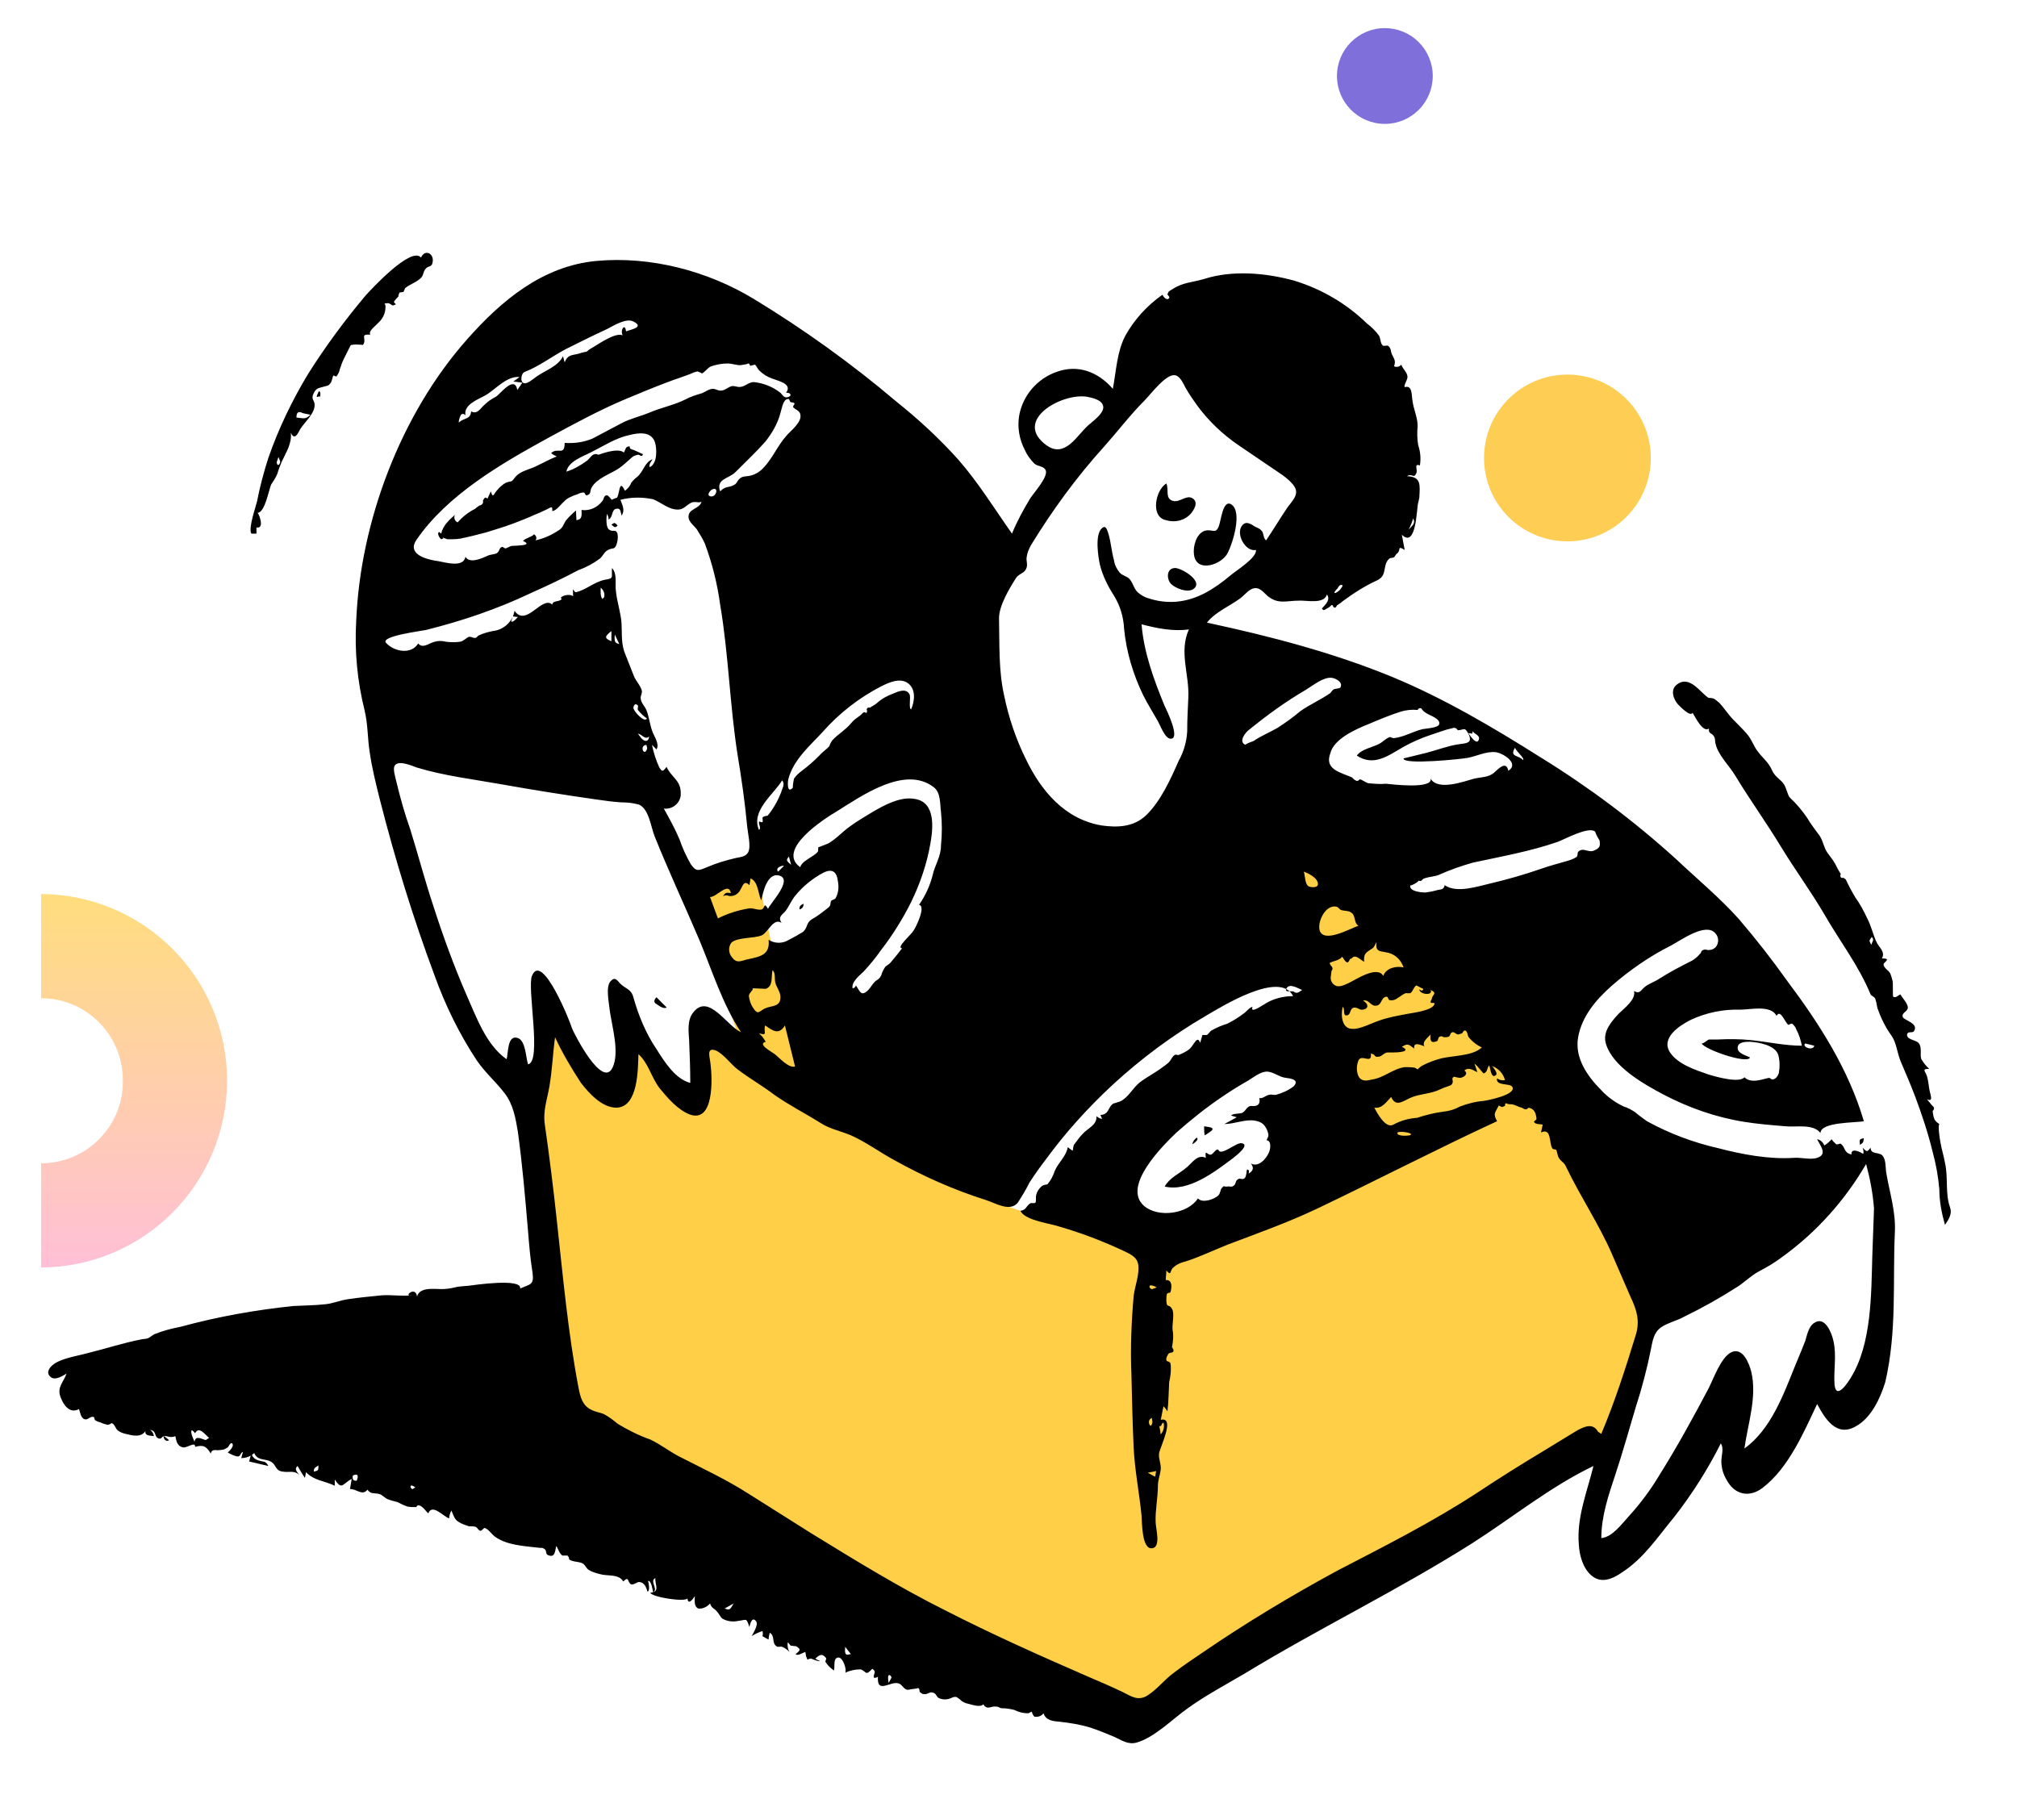 <?xml version="1.0" encoding="utf-8"?>
<!-- Generator: Adobe Illustrator 23.1.1, SVG Export Plug-In . SVG Version: 6.00 Build 0)  -->
<svg version="1.1" id="Layer_1" xmlns="http://www.w3.org/2000/svg" xmlns:xlink="http://www.w3.org/1999/xlink" x="0px" y="0px"
	 viewBox="0 0 358 323" style="enable-background:new 0 0 358 323;" xml:space="preserve">
<style type="text/css">
	.st0{fill-rule:evenodd;clip-rule:evenodd;fill:#FFCF48;}
	.st1{fill-rule:evenodd;clip-rule:evenodd;}
	.st2{fill:#7E6FDA;}
	.st3{fill:#FECE54;}
	.st4{fill:url(#Path_643_1_);}
</style>
<g id="Group_581" transform="translate(-273 -943.109)">
	<g id="react-group-199" transform="translate(273.024 959.268)">
		<g id="react-group-200" transform="translate(-0.024 -0.268)">
			<path id="react-path-203" class="st0" d="M92.8,175.8c1.9,14.4,3.8,28.8,5.8,43.3l1.6,11.6c0.2,1.5,0,4.4,0.8,5.7
				c0.3,0.5,1,0.7,1.5,1l5.3,2.8l44.5,23.9l42.7,22.9c1.5,0.8,3.9,2.9,5.5,2.3c1.6-0.7,3-1.6,4.4-2.6l7.9-4.6l47.9-28l19.7-11.6
				l5.4-3.2c0.9-0.6,1.1-0.5,1.4-1.5c1.4-3.5,2-7.5,3-11.1l3.2-12c0.5-1.8,0.3-2-0.5-3.7l-4.7-10.2L277.8,178
				c-1.4-3.1-4.8-5.2-7.2-7.5l-37.6-35l-2.9-2.7c-0.2,5.3-1.2,11.1,0.3,16.2l7.6,25.4l3.7,12.3c0.2,0.8,1.6,3.8,1.2,4.4
				c-0.2,0.4-2,0.7-2.3,0.9l-4.9,1.9l-13.6,5.2l-12.3,4.7c-1.4,0.5-3,1.5-4.5,1.4c-1.4-0.2-2.7-0.6-4.1-1l-6.7-1.7l-13.1-3.4
				c-4.9-1.3-9.1-5-13.3-7.8l-21.7-14.2c-1.7-1.1-1.7-1.7-2.3-3.7l-4.5-13.4c-0.8-2.4-1.8-4.8-2.4-7.2c-1-4-1.6-8.2-2.4-12.2
				l-0.7-3.7l-9.1,3.7c-0.4,0.2-2.6,0.7-2.8,1.1c-0.1,0.3,0.5,1.5,0.6,1.8l7.5,22.3l2.4,7l-5.7-8.9l-4.5,15l-10.5-12.2l-3.6,12.2
				l-11.3-15c-0.4,2.6-0.9,5.2-1.3,7.8c-0.1,0.8-0.1,3-0.6,3.7C94.9,176.1,93.6,175.8,92.8,175.8"/>
			<g id="react-group-201" transform="translate(38.519 24.13)">
				<path id="react-path-204" class="st1" d="M293.8,182.9c-0.2,6.8-0.1,15.6-3.8,21.6c-0.6,1-2.6,4-2.9,1.3
					c-0.2-2.6,0.4-5.2-0.2-7.8c-0.3-1.4-1.5-4.5-3.4-3.2c-1,0.6-1.3,2.2-1.6,3.2c-0.6,1.5-1.2,3-1.8,4.4c-2.1,5.2-4.3,11.3-9,14.7
					c0.6-4.4,2.3-9.2,1.2-13.7c-0.4-1.5-1.5-4.3-3.5-3.4c-1.9,0.9-3.2,4.8-4.1,6.5c-2.8,5.3-5.6,10.4-8.8,15.5
					c-1.5,2.5-3.3,4.9-5.3,7.1c-1.3,1.4-2.9,3.7-4.9,3.9c0-3.9,1.3-7.7,2.5-11.3c1.3-3.9,2.4-7.9,3.6-11.9c1.1-3.4,2-6.8,2.7-10.3
					c0.3-1.5,0.5-3,1.8-3.9c1.1-0.8,2.9-1.2,4.1-1.9c3.3-1.6,6.5-3.4,9.6-5.4c1.2-0.8,2.3-1.9,3.6-2.6c1.5-0.8,2.9-1.6,4.2-2.6
					c6.1-4.4,11.1-10,14.9-16.5c0.7,2.6,1.2,5.2,1.4,7.9C294,177.3,293.9,180.1,293.8,182.9 M245.1,214.1c-0.9-1.6-2.4-0.9-3.7-0.2
					c-2,1.2-3.9,2.4-5.9,3.6c-4,2.4-8,4.9-11.9,7.5c-8,5.2-16.3,9.4-24.8,13.8c-8.1,4.4-16.1,9.2-23.7,14.4
					c-1.8,1.2-3.7,2.5-5.4,3.8c-1.6,1.2-2.8,2.8-4.5,3.9c-1.7,1.1-2.9,0.2-4.5-0.6c-2.1-1-4.2-1.9-6.3-2.8
					c-8.5-3.7-17-7.5-25.2-11.7c-8.2-4.1-16-8.9-23.8-13.7c-3.7-2.3-7.4-4.7-11.1-7c-3.9-2.5-8-4.4-12.1-6.5
					c-1.8-0.9-3.4-2.2-5.3-3.1c-2-0.7-4-1.7-5.8-2.8c-0.7-0.6-1.5-1.2-2.4-1.7c-0.7-0.3-1.6-0.4-2.3-0.8c-1.5-0.7-1.9-2.2-2.2-3.7
					c-1.9-9.9-2.8-20-3.9-30c-0.6-5.6-1.3-11.2-2.1-16.8c-0.4-2.5,0.4-4.5,0.8-6.9c0.5-2.9,0.6-5.8,1-8.7c1.3,2.8,2.9,5.5,4.6,8.1
					c1.4,1.8,3.7,4.4,6.3,4.4c3.9-0.1,3.8-6.9,3.9-9.5c1.8,1.6,2.3,4.2,3.8,6.1c1.4,1.7,3.2,3.8,5.3,4.6c4.4,1.6,4-6.6,3.7-8.9
					c-0.1-1.2-0.8-3,0.8-2.5c1.4,0.5,2.8,2.5,4,3.4c2.1,1.6,4.4,2.9,6.5,4.5c2.7,1.9,5.5,3.3,8.2,5c1.7,1.1,3.5,1.4,5.4,2.2
					c2.7,1.2,5.1,3,7.7,4.4c5.2,2.9,10.6,5.3,16.3,7.1c1.8,0.6,4.2,2.1,5.6,0.5c0.8-1.2,1.5-2.4,2.1-3.6c0.9-1.4,1.9-2.8,2.9-4.1
					c3.5-4.8,7.5-9.2,11.8-13.2c5.1-4.7,10.6-8.8,16.6-12.3c2.6-1.5,13.2-8.2,15.5-3.5c-1.9,0-3.7,0.5-5.2,1.5
					c-0.4,0.2-2.5,1.7-2,0.4c-0.6,0.1-1.1,0.9-1.6,1.2c-0.9,0.7-1.9,1.3-2.9,1.8c-1,0.3-1.9,0.7-2.8,1.2c-0.3,0.2-0.5,0.6-0.8,0.8
					l-0.8,0l-0.4,1.4c-0.5-1.5-1.1,0.4-1.9,1.1c-0.5,0.4-1.1,0.7-1.8,1c-0.4,0.2-0.5-0.2-0.9,0.1c-0.4,0.3-0.6,0.9-1,1.3
					c-0.5,0.4-1,0.8-1.6,1.2c-1,0.7-2.1,1.3-3.1,2c-1.4,0.9-2.1,2.5-3.4,3.4c-0.6,0.5-1.6,0.5-1.9,0.8c-0.8,0.7-0.6,1.8-2.1,1.9
					c0.1,0.2,0.2,0.5,0.3,0.7c-0.4-0.1-0.7-0.2-1-0.5c0.1,1.6-1.5,2.1-2.4,3.1c-0.6,0.6-1.1,1.3-1.6,2c-0.1,0.1-0.2,1-0.2,1
					c-0.1,0.1-1-0.7-0.9-0.6c-0.2,1.5-1.7,2.8-2.3,4.2c-0.3,0.9-0.7,1.7-1.3,2.4c-0.2,0.1-0.7,0-1.2,0.5c-0.4,0.4-0.7,0.9-0.8,1.4
					c-0.1,0.3,0,1.1-0.1,1.3c-0.2,0.3-0.6,0-1,0.2c-0.7,0.5-0.7,1.2-1.7,1.3c0.7,1.6,4.8,2.2,6.2,2.6c4.3,1.2,8.5,2.8,12.5,4.7
					c1,0.5,2,1,2.2,2.2c0.3,1.7-0.6,3.9-0.8,5.6c-0.4,4.6-0.6,9.3-0.4,13.9c0.1,4.4,0.2,8.8,0.4,13.1c0.2,4,1,8,1.4,12
					c0.1,1.1,0,6.1,1.9,5.8c1.6-0.2,0.6-3.6,0.6-4.6c-0.1-2.1,0.4-4.3,0.4-6.5c0-1,0.4-1.9,0.5-2.9s-0.4-1.8-0.3-2.8
					c0.1-1,3-6.6,0.3-6c0.2-0.8,0.3-1.6,0.5-2.4c0.3,0.3,0.5,0.6,0.7,0.9c0.2-1.7,0.2-3.5,0.3-5.2c0.2-0.8,0.3-1.6,0.3-2.4
					c0-0.3,0-0.7-0.1-1c-0.2-0.2-0.4-0.3-0.6-0.3c-0.2-0.3-0.1-0.7,0.1-1c0.1-0.3,0.3-0.5,0.6-0.5c0.6-0.1,0.6-0.4,0.2-1
					c0.2-1,0.3-2,0.1-3.1c-0.1-1,0.4-2.9-0.1-3.7c-0.6-1-0.9,0-1-1.4c0-0.4,0-0.8,0.1-1.2c0.1-0.3,0.5-0.2,0.6-0.3
					c0.3-0.8,0.4-2.3-0.8-2.2c0-0.6,0.1-1.1,0.1-1.7c0.9,1,0.6,0.2,1.1-0.4c0.6-0.6,1.4-1,2.3-1.2c2.5-0.8,5-2,7.5-3
					c5.3-2,10.6-3.9,15.7-6.3c10.7-5.1,21.3-10.6,32.1-15.6c-0.8-1.4-0.3-1.5,0.3-2.8c0.8,0.5,0.6,0.2,1.1,0.1
					c0-0.4,0.1-0.6,0.4-0.4c0.3,0.1,0.5,0.1,0.8,0.1c0.7,0.1,1.2,0.5,1.8,0.6c0.2,0.1,0.4,0.3,0.7,0.3c0.2,0,0.4-0.2,0.5-0.3
					c1,0.2,1.3,0.9,1.4,2c0,0.2-0.6,0.4-0.4,0.6c0.3,0.4,1.1,0.3,1.5,0.4c-0.1,0.5-0.2,0.9-0.3,1.4c1.9-0.9,1.4,1.9,2,2.8
					c0.2,0.3,0.5,0.1,0.7,0.3c0.2,0.4,0.2,0.9,0.4,1.3c0.5,0.9,1,0.8,1.4,1.8c2.5,5.2,5.8,10.1,8.1,15.4c1.1,2.5,2.2,5.1,3.3,7.6
					c1.1,2.3,1.7,4.3,0.9,6.8c-1.8,5.9-3.7,11.8-6.1,17.5L245.1,214.1 M119.7,257.8l-0.5,0.9C118.8,256.5,119.8,257.5,119.7,257.8
					 M111.8,253.7c-0.5-0.2-0.3-1-0.3-1.4c0.3,0.4,0.7,0.9,1,1.3L111.8,253.7 M90.1,245.5l1.6-0.9C91,245.8,91,245.8,90.1,245.5
					 M55.9,133.2c-0.9,2.1,1.8,15.3-0.7,15.7c-0.4-1.2-0.4-4.3-1.9-4.7c-1.8-0.5-1.6,2.8-1.9,3.8c-3.7-2.6-5.4-7.6-7.2-11.6
					c-2.2-5.1-4.1-10.3-5.8-15.6c-1.5-4.5-2.7-9.1-4.1-13.6c-1-2.8-1.8-5.7-2.5-8.6c-0.1-0.6-0.7-2.2-0.2-2.8c0.7-0.9,3,0.1,3.8,0.4
					c4.9,1.5,10.1,2.1,15.1,3c5.6,1,11.3,1.9,16.9,2.7c1.4,0.2,2.8,0.4,4.3,0.5c1.1,0,2.1,0.1,3.2,0.4c1.8,0.8,2.1,4,2.8,5.7
					c2.5,6.2,5.3,12.2,7.9,18.3c2.3,5.5,4.1,11.4,7.4,16.4c-2.5-1.1-5.7-6.9-8.4-3.6c-1.2,1.4-0.9,3.4-0.8,5.1
					c0.1,2.5,0.2,5,0.2,7.5c-2.7-0.7-4.6-3.8-6-6c-1.9-2.8-3.2-6-4.1-9.2c-0.4-1.5-1.4-1.5-2.3-2.4c-0.6-0.6-0.9-1.3-1.7-0.5
					c-1,1-0.3,3.9-0.2,5.2c0.4,2.9,1.8,7.5,0.5,10.2c-1.8,3.7-6.6-5.6-7.2-7C62.9,141.9,57.7,128.7,55.9,133.2 M52.5,69.4l0.9,0.1
					c-0.2,0.2-0.8,1-1.2,0.8L52.5,69.4 M68.7,66l-0.3,0.3c-0.4-0.5-0.3-1.3-0.3-2C68.6,64.7,68.9,65.4,68.7,66 M70,72v1.8
					C68.8,73.3,68.7,73,70,72 M71.4,74.3c-0.8-0.2-0.9-0.4-0.8-1.7L71.4,74.3 M76.3,87.5c-0.4,0.9-2.4-1.3-2.4-1.9
					c0.1-0.6,0.4-0.8,0.8-0.4c0.1,0.1-0.1,0.6,0,0.8C75.2,86.6,75.7,87.1,76.3,87.5 M76.3,93c-0.5,1.3-1.4-0.7-0.1-0.8
					C76.3,92.5,76.4,92.8,76.3,93 M75.3,91c-0.2-0.3-0.4-0.5-0.6-0.8c0.7,0.1,1.3,1.2,2,0.5C76.6,91.7,75.9,91.7,75.3,91 M30,74.1
					c-1.1-1.2,6.2-2.1,7.1-2.3c6.4-1.6,12.6-3.7,18.5-6.5c2.9-1.3,5.7-2.6,8.5-4.1c1.4-0.5,2.7-1.2,3.9-2.1c0.7-0.7,0.7-1.2,1.6-1.6
					c0.8-0.3,0.8,0,1.2-0.6c0.3-0.7,0.4-1.4,0.3-2.1c-0.3-1.1-0.9-0.2-1.6-0.9c-0.5-0.5-0.4-2.1-0.3-2.7c0.2,0.3,0.3,0.6,0.3,1
					c0.8-0.4,0.5-1.7,1.3-1.9c0.9-0.2,0.8,0.5,1,1.2c0.7-1,0.1-1.9-0.2-2.8c1.9-0.5,3.9-0.5,5.8-0.1c1.3,0.5,2.5,1.6,3.9,1.8
					c1.4,0.2,1.7-0.5,2.7-1.1c0.8-0.5,1.6,0.1,2-0.3c-0.3,1.4-2.5,1.2-2.3,2.9c0.1,0.8,1.1,1.5,1.5,2.1c0.5,0.8,1,1.6,1.4,2.5
					c1.3,3.5,2.2,7.1,2.7,10.8c1.5,8.8,1.7,17.8,3.1,26.7c0.7,4.2,1.3,8.4,1.7,12.7c0.1,1.1,0.7,3.5,0.2,4.5
					c-0.4,0.9-1.5,0.9-2.3,1.1c-1.7,0.4-3.4,0.9-5,1.6c-1.5,0.6-1.9,0.9-2.9-0.5c-0.8-1.4-1.5-2.9-2-4.4c-0.8-1.9-1.8-3.7-2.8-5.5
					c1.4,0.2,2.8-0.8,3-2.3c0-0.2,0-0.5,0-0.7c-0.1-2.1-1.8-2.7-2.5-4.4c-0.7,0.9-0.8,0.9-1.3,0.1c-0.6-1.3-1-2.6-1.3-4l0.8,0.8
					c0.6-0.9-0.4-2.3-0.7-3.1c-0.5-1.3-0.6-2.7-1.1-3.9c-0.3-0.7-0.9-1.2-1-2c-0.1-0.5,0.3-0.9,0.2-1.4c-0.2-0.9-1.1-1.8-1.4-2.6
					c-0.5-1.3-1-2.5-1.5-3.8c-0.8-1.8-0.6-3.6-0.7-5.5c-0.1-1.9-0.8-3.8-1-5.8c-0.2-1.3,0.3-3-0.7-4.1c-0.1,1.8,0.4,1.8-1.3,2.1
					c-1.9,0.4-3.3,1.8-5.1,2.2c-0.4,0.1-0.6-1.5-0.5,0.7c-0.9-0.6-2.7,0.2-2,0.5c-0.5,0.6-1.6,0.2-1.7,1c-1.8-1.7-4.6,4.1-6.7,1.1
					c-0.3,1.9-1.9,3.4-3.9,3.6c-0.9,0.2-1.7,0.4-2.5,0.8c-0.2,0.1-0.2,0.3-0.5,0.4c-0.3,0.1-0.8-0.2-1.1-0.2c-0.5,0.1-1,0.8-1.7,0.9
					c-0.8,0.1-1.6,0.1-2.4,0c-0.8-0.2-1.6-0.2-2.4,0.1c-0.9,0.3-1.8,1.1-2.6,0.2C34.5,76.2,31.5,75.7,30,74.1 M87.7,48.1
					c-0.9-0.1-0.3-0.9,0.1-1.2C89.1,46.2,88.7,48.2,87.7,48.1 M35.4,55.8c5.5-8,15-13.5,23.4-18.1c4.6-2.5,9.2-5,14-7
					c2.4-1,4.8-2,7.2-2.9c1.3-0.5,2.6-0.9,3.9-1.4c0.4-0.2,0.9-0.4,1.4-0.5c-0.1,0,0.9,0.3,0.7,0.4c0.7-0.3,1-1,1.7-1.3
					c0.9-0.3,1.9-0.5,2.9-0.5c0.8,0,1.5,0.3,2.3,0.3c0.5-0.1,1-0.1,1.4-0.3c0.3,0,0.2,0.4,0.4,0.4c0.1,0,0.7-0.2,0.8-0.2
					c0.2,0.2,0.5,0.8,0.7,1c0.7,0.7,1.5,1.2,2.4,1.5c1,0.4,3.6,0.9,2.4,2.5c0.8-0.1,1.2,0.6,0.2,0.8c-0.6,0.1-0.8-0.4-1.2-0.8
					c-1.4-1.1-3-1.7-4.7-1.9c-0.8,0-1.4,0.6-2.1,0.8s-1.1-0.1-1.7-0.1c-0.7,0.1-1.2,0.7-1.9,0.8c-0.7,0.1-1-0.3-1.6-0.3
					c-0.7,0-1.4,0.6-2,0.8c-1,0.3-2,0.6-2.9,1.1c-2,1-4.2,1.4-6.3,2.3c-1.7,0.7-3.5,1.1-5,1.9c-1.7,0.9-3.4,1.8-5.1,2.7
					c-1.6,0.7-3.3,0.9-5,0.8c0,2.4-1.2,0.7-2.4,1.8c0.3,0.3,0.6,0.4,1,0.6c-1.3,0.5-2.5,1.2-3.8,1.8c-1.3,0.6-2.7,0.8-3.6,1.9
					c-0.8,1.1-0.5,0.5-1.7,1c-0.5,0.3-1,0.7-1.4,1.2c-0.7,0.7-0.8,1.7-1.2,0.3c-0.1,0.2-0.6,1.3-0.6,1.3c-0.5-0.5-0.6,0.1-0.8,0.3
					c0.1,0.5-0.1,0.8-0.6,0.9c-0.3,0.2-0.6,0.4-0.8,0.6c-1.2,0.6-2.2,1.4-3.1,2.4c-0.5-0.2-0.7-0.8-0.5-1.3c0,0,0-0.1,0.1-0.1
					c-1,0.9-2.2,1.9-2.5,3.4c-0.1-0.1-0.3-0.2-0.4-0.3c-0.4,0.3,0.1,1.1,0.4,1.3c1.1-0.4-0.3-0.3,0.5-0.2c0.2,0,0.4,0.2,0.7,0.2
					c0.7,0,1.4,0,2.1-0.1c1.5-0.3,3.1-0.7,4.6-1.1c1.6-0.5,3.3-1,4.9-1.6c1.3-0.5,2.6-1,3.9-1.6c0.5-0.2,1-0.4,1.6-0.7
					c1-0.4,1.5-1.1,1.4,0.1c0.8-0.1,1.5-1.2,2.1-1.7C62,48.5,63,48,64,47.7c0.4-0.2,0.7-0.3,1.1-0.3c0.2,0,0.3,0.6,0.5,0.5
					c0.9-0.2,0.5-0.7,0.9-1.4c0.9-1.6,3.3-2.4,4.7-3.3c0.9-0.6,1.6-1.3,2.4-2c0.3-0.3,0.7-0.4,1.1-0.5c0.3-0.1,0.7,0.6,0.9-0.1
					c-0.7-0.3-1.4-0.7-2.1-0.9c-0.5-0.2,0.1-0.7-0.7-0.4c-0.3,0.1-0.4,0.8-0.6,1c-0.9-0.8-3.4,0-4.5,0.4c-0.1,0-0.4-0.2-0.6-0.1
					c-0.6,0-1,0.9-1.5,1.2c-1.1,0.8-2.3,1.5-3.6,1.9c0.4-1.9,3-2.7,4.5-3.5c2.2-1.1,4.3-2.5,6.7-3c1.6-0.4,3.8-0.7,4.5,1.2
					c0.4,1.1,0.5,3.9-0.9,4.5c-0.2-0.5,0.3-1,0.5-1.4c-1.4,0.5-1.6,2.2-2.7,3.1c-0.4,0.3-0.8,0.7-1.1,1.1c-0.2,0.6-0.6,1-1.1,1.4
					c-1.1-2.4-0.9,0.9-1.5,1.3c0.2-0.2-0.9,0.3-0.8,0.3c-0.1,0-0.6-0.8-0.9-0.8c-0.6,0-0.5,0.7-0.8,1c-0.9,1.2-2.3,1.8-3.7,1.6
					c0,0.8,0.2,1.7-0.9,1.8l-0.1-1.7c-0.7,0.6-1.3,1.2-1.8,1.8c-0.5,0.8-0.5,1.3-1.4,1.8c-1.2,0.8-2.6,1.4-4,1.7
					c0.3-0.3,0.2-0.7-0.1-1c0,0-0.1,0-0.1-0.1c-0.6,0.6-1.4,0.6-2,1.2c2.1,0.9-1.6,0.8-2.1,0.9c-0.3,0.1-0.6,0.3-0.9,0.4
					c-0.4,0.1-0.5-0.4-0.8-0.2c-0.5,0.2-0.3,0.8-0.9,1.1c-0.4,0.2-1.1,0.2-1.5,0.4c-1.1,0.5-3.3,1.5-4,0.2c-0.4,2.2-4.1,0.8-5.4,0.7
					C37,59.2,33.7,58.3,35.4,55.8 M43.3,33.6c0.2-0.2,0.5-0.2,0.7,0c0,0,0,0,0.1,0.1c-0.4-2,2.5-2.9,3.8-3.7
					c1.7-1.1,3.6-3.3,5.8-3.1l-1.1,0.8l1.6,0.2l-0.9,1.3c-0.5-2.7-3,0.7-3.8,1.2c-0.8,0.4-1.5,0.9-2.1,1.5c-0.7,0.6-1.2,1.7-2.3,1.1
					c-0.1,1.5-1.3,1.1-2.2,2C42.9,34.5,43.1,34,43.3,33.6 M54.6,26c2.6-1,4.9-2.8,7.4-4.1c2.4-1.2,4.8-2.4,7.2-3.5
					c1.2-0.6,3.5-2.1,4.8-1.3c1.9,1-0.7,1.4-1.4,1.7c-0.2-1.6-1.1-0.2-0.6,0.7c-1.4-0.6-4.6,1.8-5.9,2.5c-0.3,0.2-0.2,0.2-0.5,0.4
					c-0.1,0-1,0.2-1.2,0.3c-1.3,0.4-2.1,0.1-2.7,1.6l-0.3-1.1c-0.8,1.8-3.3,2.6-4.8,3.7c-0.4,0.3-1.6,1.3-2.1,1.1
					C53.7,27.8,54,26.2,54.6,26 M102,31.4c1.1,0.1,0,0.6,0.3,0.9c0,0,0.7,0.6,0.6,0.4c0.1,0.2,0.4,0.2,0.6,0.7
					c0.5,1.5-1.8,3.1-2.5,4c-1.5,1.7-2.4,3.9-3.9,5.5c-0.6,0.7-1.5,1.3-2.4,1.5c-0.7,0.2-1.4,0-2,0.6c-0.5,0.5-0.4,0.8-1,1.1
					c-1,0.5-1.4,0.1-2.4,1.1c-0.8-2.3,1.6-2.2,2.8-3.5c1.7-1.7,3.6-3.5,5.2-5.3c1.2-1.5,2.2-3.2,2.7-5.1c0.2-0.6,0.4-2,1-2.4
					C101.9,30.5,101.4,31.4,102,31.4 M107.5,89.9c2.9-3.3,6.5-6.1,10.4-8.1c1.4-0.7,3.4-1.6,4.8-0.5c1.4,1.1,1.1,3.2,0.5,4.6
					c-0.5-0.2,0-2.2-0.3-2.7c-0.6-1.1-2-0.5-2.9-0.1c-1.1,0.4-2,0.9-2.9,1.7c-0.3,0.3-1,0.6-1.2,0.8c-0.3-0.1-0.5,0-0.6,0.3
					c0.1,0.2,0.1,0.4,0,0.6c0,0.1-0.5-0.2-0.5-0.1c-0.3,0.2-0.5,0.5-0.8,0.7c-0.6,0.4-1.1,0.8-1.5,1.3c-1,1.2-2.3,1.9-3.3,3
					c-0.2,0.3-0.4,0.6-0.5,1c-0.5,0.6-1.2,1-1.8,1.7c-1,1-2,1.9-3.1,2.7c-0.5,0.4-1,0.8-1.4,1.4c-0.1,0.5-0.2,1.1-0.2,1.6
					c-1.1,1.2-0.9-1.2-0.8-1.5C102.3,94.8,105.3,92.3,107.5,89.9 M101.5,112l0.4,1.5C101,112.7,101,112.7,101.5,112 M100.6,113.7
					c-0.3,0.3-0.6,0.6-1,1C98.9,113.9,100.7,113.5,100.6,113.7 M100.1,100.7c-0.6,1.5-1.4,2.9-2.4,4.1c0.1-0.1-0.7,0.1-0.8,0.2
					c-0.3,0.2,0.4,1.3-0.6,0.8c-0.4,0.2,0.4,1.1-0.1,1.5c-1.5-3.4,2.6-6.3,4.1-8.8C100.9,99.2,100.3,99.9,100.1,100.7 M90.5,118.9
					c0.9,0.4,2-0.1,2.4-1c0.4-0.6,0.6-1.8,1.6-0.8l0.2-1.2c1.4,0.6,1.3,2.7,1.9,3.9c0.3-1.3,1-5,3.2-4.4c2.5,0.7-1.6,4.9-2,5.9
					c-0.8-1.3-0.5-0.1-1.1,0.1c-0.5,0.2-1.4-0.2-2.1-0.2c-2,0.3-3.9,0.9-5.7,1.8l-1.4-3.8c1.1,0.1,3.3-2.8,3.7-0.7
					c-0.8-0.1-1-0.1-1.4,0.6C90,118.9,90.3,118.9,90.5,118.9 M95.1,135.4c0,0,2.1,0.1,2.3,0.1c1.4-0.5,0.9-2.2,1.2-3.3
					c0.6,0.5,0.3,1.5,0.5,2.2c0.2,0.8,0.8,1.5,0.9,2.4c0.1,2-1.5,1.6-2.8,2.2c-1.1,0.6-1.2,1.2-2.1-0.2c-0.4-0.6-0.6-1.3-0.7-2
					C94.4,136.2,95.2,135.8,95.1,135.4 M96.8,144l-0.6-0.6c1.7,0.5,0.7-0.3,1.1-1.4c1.3,0.9,2.4,1.8,3.5,0l1.8,7.3
					c-1.2,0.3-2.8-1.6-3.6-2.2c-0.5-0.4-3.2-1.8-1.6-2.2L96.8,144 M108.6,121c-1,0.8-2,1.6-3.1,2.2c-1,0.7-0.6,1.4-1.5,2.2
					c-0.8,0.5-1.7,1-2.5,1.4c-1.1,0.7-2.5,0.7-3.6,0c0.3,2.7-1.5,3-3.9,3.5c-1.1,0.3-1.8,0.7-2.6-0.4c-0.6-0.7-0.7-1.8-0.1-2.6
					c1.1-1,4-0.7,5.4-1.3c1.1-0.5,2.1-3.2,3.5-2.2c-0.7-1.1,0.1-1.4,0.7-2.1c0.6-0.8,1-1.8,1.7-2.7c1.4-1.7,3.1-3.1,5-4.1
					c1.6-0.8,2.4-0.2,2.6,1.5c0.2,1,0.1,2.1-0.4,3c-0.2,0.3-0.7,0.3-0.8,0.5C108.8,120.3,109,120.6,108.6,121 M127.2,99.7
					c1.3,1,1.1,3,1.3,4.4c0.2,2,0.2,3.9,0,5.9c0,2.1-1.1,3.5-1.5,5.4c-0.5,1.9-1.3,3.6-2.4,5.2c1.3,0.2-0.6,4.1-1,4.6
					c-0.3,0.6-3.2,3.1-2,3.1c-0.7,0.9-1.4,1.8-2.1,2.6c-0.3,0.3-0.7,0.5-0.9,0.7c-0.3,0.5-0.6,1-0.7,1.5c-0.5,0.9-0.6,0.6-1.2,1.2
					c-0.4,0.4-0.7,1-1.1,1.4c-1.3,1.3-1.5,0.2-2.2-0.8c-0.1,0.3-0.3,0.5-0.6,0.5c-0.2-1.2,1.3-2.3,2-3c1.1-1.2,2.1-2.4,3-3.7
					c2.1-2.7,3.9-5.6,5.4-8.6c1.6-3.3,2.8-6.8,3.4-10.3c0.5-2.7,1-7.4-2.7-8c-2.6-0.5-5.5,1.1-7.7,2.4c-1.3,0.8-2.7,1.6-3.9,2.5
					c-1.4,1-2.5,2.3-4,3.1c0.8-0.4-1.9,0.8-1.5,0.5c-0.2,0.2,0,0.7-0.2,0.9c-0.2,0.3-0.7,0.6-1,0.8c-0.7,0.5-1.8,1-2.1,1.9
					c-4.3-3.1,4.3-8.6,6.5-9.9C114.5,101.2,122.1,95.8,127.2,99.7 M138.8,69.7c0-2.2,1.8-5.2,3-7.1c0.6-0.9,1.6-0.8,1.9-1.9
					c0.2-0.6-0.1-1.2,0-1.8c0.1-0.8,0.4-1.5,0.8-2.2c3.8-6.2,8.1-12.1,13-17.5c2.4-2.7,4.6-5.6,7.1-8.1c1.1-1.1,3.9-4.9,5.5-4.5
					c0.9,0.2,1.4,1.5,1.8,2.2c0.6,1.1,1.4,2.2,2.1,3.2c2,2.7,4.5,5.1,7.3,7c1.8,1.2,3.5,2.4,5.3,3.6c1.4,1,3.6,2.2,4.6,3.7
					s-0.5,2.7-1.3,3.9c-1.3,1.9-2.4,3.8-3.7,5.7c-0.5-0.4-0.4-1.1-0.7-1.6c-0.3-0.4-0.7-0.6-1.2-0.8c-0.8-0.5-1.6-1.1-2.3-0.3
					c-1.3,1.4,0.5,4.8,2.4,4.4c0.2,1.4-3.6,3.7-4.5,4.5c-2.9,2.4-5.9,4.4-9.8,4.7c-1.6,0.1-3.2-0.1-4.7-0.6c-0.8-0.2-1.4-0.6-2-1.1
					c-0.7-0.7-0.8-1.6-1.4-2.3c-0.5-0.6-1.3-0.6-1.8-1.2c-0.5-0.6-0.9-1.4-1-2.2c-0.4-1.4-0.5-2.9-0.9-4.4c-0.3-0.9-0.5-2-1.3-1.2
					c-1.2,1.2-0.6,5-0.3,6.4c0.5,2,1.4,3.8,2.5,5.5c1.1,1.8,1.7,3.8,1.8,5.9c0.4,4.1,1.6,8.1,3.4,11.8c0.8,1.6,1.7,3,2.6,4.6
					c0.4,0.7,1.3,3.2,2.3,3.1c1.7,0-0.7-5-1.1-5.8c-1.9-4.6-3.7-9.5-4.1-14.5c2.7,0.7,5.6,1.3,8.4,0.9c-1.8,4,0.1,8-0.1,12.1
					c-0.1,2.1-0.2,4-0.2,6c-0.1,1.8-0.6,3.6-1.5,5.2c-1.4,3.2-3.2,7.2-5.8,9.7c-2.2,2.1-5.1,2.2-7.9,1.8
					c-6.5-1.1-10.7-6.1-13.4-11.7c-1.8-3.6-3.1-7.5-3.9-11.4C138.7,78.9,138.9,74.4,138.8,69.7 M147.2,39c-6-4.4,2.7-9.3,7.2-8.6
					c1,0.2,3,0.6,2.9,2c-0.1,1.1-1.9,2.4-2.7,3.1C152.6,37.3,150.5,41.4,147.2,39 M191.1,136c-0.2-0.2-1.9,0.3-1.2-0.7
					c0.6-0.8,2.1,0.2,2.7,0.4C192.1,136,191.7,136.5,191.1,136 M166,188.8c-0.5,0.1-1.1-1.3,0.8-0.3L166,188.8 M165.9,211.6
					c0.1,0.6,0.3,1-0.2,1.5c-0.4-0.4-0.4-1,0-1.3C165.8,211.7,165.9,211.7,165.9,211.6 M166.7,221.1c-0.1,0.3-0.1,0.7-0.2,1
					l-1.3-0.7L166.7,221.1 M167.2,213.1c0.6,0.2,0.3-0.5,0.8-0.6c0.2,0.8,0,1.5-0.5,2.1C167.5,214.5,167.3,213.1,167.2,213.1
					 M183.7,156.3c-0.9-0.1-1,0.8-1.7,1.2c-0.4,0.2-1.8,0.1-2,0.5l1,0.3l-2.2,1.2c1.8,0,3.7-0.9,5.4-0.6c0.7,0.1,1.4,0.4,1.8,1
					c0.3,0.4,0.5,0.9,0.6,1.4c0.1,0.5-0.3,0.8-0.3,1.1c0.8,0,0.7,1.3,0.5,1.9c-0.4,1.2-1.9,3-3.3,2.2c0.6,0.8,0.4,1.3-0.4,1.8
					c0.1-0.3,0.1-0.8-0.3-0.7c-0.1,0.5-0.1,1.2-0.4,1.5c-0.4,0.4-0.8-0.1-1.2,0.2c-0.5,0.3-0.3,0.8-0.7,1.1
					c-0.5,0.4-0.6,0.1-1.2,0.2c-0.9,0.1-0.3-0.4-1,0.3c-0.2,0.2-0.2,0.9-0.6,1.3c-0.8,0.7-2.8,1.4-3.6,0.5c-1.8,2.8-7.1,3.5-9.6,1.3
					c-3.9-3.5,3.4-10.7,5.8-13c2.5-2.2,5.1-4.3,7.9-6.2c1.6-1.1,3.2-2.1,4.8-3c1-0.6,2.3-1.7,3.5-1.6c1.1,0.1,2.1,1,3.2,1.1
					c0.8,0.1,2.5,0.3,1.4,1.5c-0.9,0.7-2,1.2-3.1,1.5c-0.4,0.1-0.8-0.1-1.2,0c-0.7,0.1-1.1,0.7-1.8,0.6
					C185.2,155.9,184.8,156.4,183.7,156.3 M195.4,116.9c0,0.8-1.5,0.6-1.8,0.3c-0.5-0.5-0.5-1.9-0.7-2.5
					C193.7,115,195.4,115.8,195.4,116.9 M183.2,89.5c3.2-2.6,6.5-5,10.1-7.1c1.3-0.8,3.1-2.3,4.6-2.1c0.7,0.1,2,0.8,1.5,1.7
					c-0.1,0.2-0.8,0.2-1.1,0.3c-0.3,0.1-0.5,0.5-0.7,0.7c-1.7,1.2-3.6,2-5.3,3.2c-1.3,1.1-2.7,2.1-4.1,3c-1.4,0.8-2.9,1.4-4.2,2.3
					c0,0-1.7,0.6-1.4,0.7C181.1,91.7,182.7,89.8,183.2,89.5 M204.4,88.5c1.9-0.8,3.8-1.6,5.7-2.2c1-0.3,2-0.4,3-0.3
					c0.1-0.2,0.3-0.4,0.6-0.3c0,0,0.1,0,0.1,0.1c0.2,0.3,0.5,0.6,0.9,0.8c0.6,0.4,2.6,1,2.2,2c-0.3,0.6-2.4,0.7-2.9,0.8
					c-1.7,0.4-3.3,1.4-5.1,1.6c-0.2,0-0.5-0.1-0.7-0.2c-0.7,0.2-1.3,0.9-1.9,1.2c-1.3,0.7-3.1,0.9-4,2.1c3,2,5.6,0,8.2-1.5
					c1.6-0.9,3.2-1.6,5-2.2c0.9-0.3,1.8-0.6,2.7-0.9c0.4-0.1,0.8-0.2,1.2-0.3c0.3-0.1,0.7,0.1,0.8,0.4c1.1,0,1.2-0.7,1.9,0.6
					c0.9,1.8-0.5,1.7-1.8,1.9c-1.9,0.3-3.7,1-5.6,1.5c-0.4,0.1-4.1,1-4.1,1c-0.2,1.2,10.5,0.1,11.4-0.1c1.6-0.3,3.3-1.2,5-1
					c1.3,0.2,4.2,2,2.2,3.3c-0.4-1.9-1.8-0.3-2.5,0.3c-1,0.9-2.3,0.8-3.6,1.1c-1.8,0.5-6.4,2.2-7.7,0c0.4,1.9-6.9,1-7.9,0.9
					c-1.1,0.1-2.1,0-3.2-0.1c-0.6-0.2-1-0.6-1.5-0.7c-0.1,0.2-0.3,0.3-0.5,0.3c-0.3-0.1-0.6-0.3-0.8-0.6c-2-0.9-5-1.4-3.9-4.3
					C198.2,91.2,201.9,89.5,204.4,88.5 M222.8,90.2c0-0.2,0.1-0.3,0.1-0.5c0,0.5,1.2,0.7,1.1,1.4c-0.3,1.5-1.7-0.7-1.9-1L222.8,90.2
					 M230.4,92.7c0.1,0.6,1.8,1.9,1.4,2.2C231.1,94,229.3,94.4,230.4,92.7 M202.6,148.2c0.6-1.2,2.4,0.8,2.2-1.2
					c1,0.1,0.4,0.8,1.6,0.5c0.4-0.1,0.7-0.6,1.3-0.7c0.1,0,0.8,0,1,0c0.7,0,3.5-0.1,1.6-1c1.1-0.7,1.2-0.4,2.2,0.3
					c-0.2-1.3,1.2-0.6,1.8-0.4c-0.5-0.8,0.7-1.6,1.1-2.1c-0.1,0.8-0.1,1.7,1.1,1.2c0.3-0.1,0.2-0.7,0.5-0.8c0.4-0.2,0.7,0.1,0.8,0.1
					c0.3,0,0.5,0,0.8-0.1c0.4-0.2,0.2-0.7,0.7-0.8c0.3-0.1,0.6,0.4,1,0.4c0.2,0,0.6-0.2,0.7-0.2c0,0,0.2-0.5,0.5-0.5
					c0.4,0,0.5,0.9,0.6,1.1c0.6,0.8,1.5,1.5,2.4,1.9c-1.7,1.6-5.2,1.4-7.4,2c-1.1,0.3-2.2,0.7-3.3,1.3c-0.3,0.2-0.5,0.4-0.7,0.6
					l-0.5-0.3c-0.6-0.1-1.2-0.1-1.8-0.1c-2.1,0.3-3.7,1.9-5.8,2.2c-0.9,0.2-1.7,0.4-2.3-0.4C202.2,150.3,202.2,149.2,202.6,148.2
					 M199.8,138.7c0.5,0.4-0.1,1.7,0.8,1.5c0.6-0.1,0.5-1.1,1-1.3c0.7-0.3,1.1,0.4,1.7,0.3c1.2-0.1,1.1-1.1,0.1-1.6
					c1-0.3,1.3,0.9,2.2,0.9c1.2,0,0.9-1.4,1.9-1.6c0.4-0.1,0.3,0.5,0.6,0.6c0.5,0.1,1,0,1.5-0.4c0.4-0.2,0.8-0.6,1.3-0.8
					c0.2-0.1,0.8,0.1,1-0.1c0.3-0.2,0.6-1.2,1-1.3c0.4,0.2,0.7,0.4,1.2,0.6c-0.1,0.4-0.3,0.4-0.7,0.1c0,0.9,2.5,1.2,2,0.1
					c1.3,0.6,0.3,0.8,0.2,1.6c-0.1,0.3-0.2,0.3-0.2,0.6c0,0.2,0.7,0,0.7,0.2c-0.1,1.3-4.3,1.7-5.1,1.9c-1.6,0.3-3.3,0.6-4.9,1.2
					c-1.2,0.4-3.3,1.5-4.5,1.4C199.7,142.7,199.4,140.3,199.8,138.7 M195.7,125.1c-0.4-1.5,1-4.5,2.9-4.2c0.5,0.1,0.6,0.5,0.9,0.6
					c0.5,0.2,1.3,0.1,1.7,0.4c1,0.5,0.5,1.9,1.4,2.4C201.1,124.8,196.4,127.5,195.7,125.1 M197.5,130.9c0.7-0.4,1.7-0.4,2.2-1.1
					c0.2,0.2,0.6,1.1,1,1c0.2-0.1,0.4-0.6,0.4-0.6c0.4,0,0.4-0.5,1-0.4c0.5,0.1,1.1,0.7,1.5,0.9c-0.1-1.5,0.3-1.6,1.5-2.4
					c0.3-0.2,0.5-0.8,0.7-1.1c-0.2,1.6,0.4,1.6,1.6,1.8c1.5,0.2,2.7,1.2,3.2,2.7c-1.3-0.3-3.1,0.1-3.6,1.5c-1.1-1.9-4.9,0.7-6.2,1.3
					c-0.9,0.4-2,1-2.8,0c-0.6-0.7-0.2-1.5-0.2-2.1c0-0.2,0.2-0.2,0.2-0.5C197.9,131.4,197.5,131.3,197.5,130.9 M211.7,161.5
					c-0.4,0.1-2.2,0.2-2.2-0.4C209.5,160.6,212.8,161.1,211.7,161.5 M208.8,159.6c-1.4,0.8-2.9-2.1-3.4-3c1.4,0.2,2.1-1,3-1.9
					c0.8,1.8,2,0.8,3.3,0.2c1.5-0.7,3.2-0.7,4.8-1.3c0.5-0.2,0.9-0.4,1.4-0.6c0.4-0.1,0.8-0.3,1.1-0.4c0.3-0.2,0.4-0.6,0.3-0.9
					c-0.1-0.3,0-0.5,0.3-0.6c0.4,0.1,0.7,0.2,1.1,0.2c0.6-0.1,1.5-0.7,0.7-1.3c0.8-0.7,1.6,0,2.3,0.3l-0.5-1.5
					c0.4,0.2,1.5,1.7,1.6,1.7c0.7-0.1,0.6-1,1-1.4c0.2,0.3,0.3,2.5,1.2,1.7c0.4-0.3-0.5-1.4-0.7-1.6c1.1,0.4,2,1.3,2.3,2.5
					c-0.5,0.1-1,0-1.4-0.3c-0.3,1.4,2.3,0.8,2.7,1.5c0.8,1.4-4.4,2.4-5.1,2.5c-1.4,0.1-2.9,0.5-4.2,1c-0.9,0.5-1.9,0.8-2.9,0.9
					c-1.6,0.2-3.2,0.6-4.7,1.1C211.5,158.5,210.1,158.9,208.8,159.6 M238,109.4c1.3-0.5,5.5-2.8,6.6-1.8c0.2,0.6,0.5,1.1,0.8,1.6
					c0.1,1,0.1,1.3-1.1,1.8c-0.8,0.3-1.6-0.4-2.3-0.1c-0.8,0.3-0.3,0.8-0.7,1.2c-0.6,0.4-1.3,0.6-2,0.8c-1.4,0.4-2.9,0.8-4.3,1.3
					c-2.9,1-6,1.9-9,2.6c-2.2,0.5-6,1.8-8.1,0.3c-0.2,0.9-0.7,0.7-1.4,0.9c-0.7,0.2-1.3,0.3-2,0.4c-0.8,0-3-0.2-2.7-1.3
					c-0.1,0.3,1.7-0.7,1.4-0.8c0.8,0.2,0.5-0.2,1.1-0.4c0.8-0.3,1.7-0.3,2.5-0.6c2-0.9,4-1.6,6.1-2.2C228,112,233.1,111.1,238,109.4
					 M34.7,224.3c-0.4,0-0.7-1.2,0.5-0.3L34.7,224.3 M24.8,222.8c-0.6,0.1-0.8-0.2-0.7-0.9C24.9,221.5,25.2,221.8,24.8,222.8
					 M17.2,221.2c-0.1-0.7,0.4-0.8,0.8-1.1C18,221,18,221,17.2,221.2 M-2,215.6c-0.8-0.2-1.8-0.9-2,0.3c-0.1-0.3-0.8-1.7-0.5-2
					c0.1-0.2,0.7,0.6,0.6,0.5c0.7-1.4,1.8,0.3,2.5,0.8L-2,215.6 M198.9,64.4c0.3-0.6,0.6-0.7,0.9-0.5
					C199.3,65.2,197.4,65.9,198.9,64.4 M212.3,52c0.5,0.9-0.2,1.3-0.8,2C211.9,53.2,212.1,52.7,212.3,52 M270.4,139.2
					c1.7,0,5.4-0.9,6.4,1.1c0.7-1.3,1.5,1.2,2.1,1.6c0.1,0,0.5-0.3,0.7-0.2c0.3,0.3,0.6,0.6,0.7,1c0.5,0.9,0.8,1.9,1,2.9
					c-3,0-6.1-0.7-9.1-1c-2-0.2-3.9-0.2-5.9-0.1c-0.5,0-1,0-1.5,0c-0.3,0.1-1,0.8-1.3,0.7c0.6,1.1,8.1,3.7,8.6,2.5
					c-0.7-0.4-2.2-0.7-2.2-1.7c0-1.1,1.4-1.1,2.2-1.1c1.6,0.1,4.4,0.6,5,2.3c0.3,1.1,0.3,2.2,0.1,3.3c-0.2,0.5-0.5,1-1.1,1.1
					c-0.2,0-0.5-0.3-0.6-0.3c-1.1,0.2-3.2,1.1-4.4-0.1c-0.9,1.1-5.1-0.1-6.4-0.5c-2.3-0.8-5.4-1.8-6.8-3.9c-1.7-2.6,1.7-4.8,3.7-5.8
					C264.4,139.7,267.4,139.1,270.4,139.2 M281.9,145.2l1.6,0.4C283.3,146.6,281.2,145.8,281.9,145.2 M297.8,178.8
					c0.2-3.7-0.9-7-1.5-10.5c-0.2-0.9,0-2.4-0.7-3.2c-0.6-0.7-2.1-0.1-2.1-1.4c-0.6,0.7-0.6,0.9-1.4,0c0.1,0.4,0.2,0.7,0.1,1.1
					c-0.5-0.3-2.2-1.2-2.1,0.1c-1.4-0.3-1-1.2-1.9-1.9c-0.1-0.1-0.6,0.2-0.8,0.1c-0.3-0.3-0.6-0.5-0.8-0.9c-0.4,0.4-0.8,0.8-1.3,1.1
					c-0.3-0.6-0.7-1-1.3-1.1c0.6,1.2,1.9,2.7,0,3.3c-1.1,0.4-2.9-0.1-4.1,0c-4.4,0.3-9.2-0.6-13.4-1.7c-4.4-1-8.7-2.6-12.7-4.8
					c-0.7-0.5-1.4-1-2.1-1.6c-0.6-0.4-1.3-0.8-2-1c-1.5-0.7-2.9-1.7-4-2.9c-2.5-2.5-4.8-5.8-4.1-9.5s3.2-6.6,5.9-9
					c3.2-2.8,6.8-5.3,10.6-7.2c1.7-0.9,6.1-4.1,7.8-2.2c0.7,0.7,0.7,1.8,0.1,2.5c-0.3,0.3-0.7,0.5-1.1,0.5c-0.4,0.1-0.7-0.2-1.1,0
					c-0.5,0.2-0.3,0.5-0.6,0.7c-0.4,0.5-0.9,0.9-1.4,1.2c-2,1-3.9,2-5.8,3.2c-0.9,0.6-1.7,0.8-2.5,1.4s-0.9,1.4-2,0.8
					c0.4,1.5-1.8,3.1-2.7,4c-1.3,1.4-2.9,3.2-2.3,5.3c1.2,4.1,6.7,7.2,10.3,9.1c4.4,2.3,9.2,4,14.2,4.8c2.4,0.4,5,0.6,7.4,0.8
					c1.9,0.2,4.9-0.5,6.2,1.2c0-2,6.3-1.8,7.7-2.1c-2.7-9.2-7.9-17.3-13.6-24.9c-2.7-3.8-5.6-7.5-8.6-11c-3.4-3.8-7.4-7.1-11.1-10.6
					c-7.5-6.8-15.5-12.8-24.1-18.1c-8.4-5.3-17.2-10.5-26.4-14.3c-10.5-4.3-21.6-7.2-32.8-9.6c1.5-1.9,4-2.9,5.9-4.3
					c0.7-0.5,1.6-1.7,2.5-1.8c1-0.2,1.7,0.8,2.4,1.4c1.9,1.5,3.3,0.8,5.5,0.8c1.3-0.1,4.5,0.7,5-1.1c0.7,1-0.3,1.8-0.9,2.5
					c0.4,0.6,0.7,0,1.1-0.1l0.4-0.3c0.2-0.3,0.4-0.3,0.5,0c0.2,0.4,0.5,0.3,0.7-0.2l0.2-0.1c0.3-0.2,0.6-0.4,0.8-0.6
					c1.9-1.4,3.9-2.7,6.1-3.7c1.9-0.9,0.9-2.6,2.1-3.8c0.3-0.3,0.8-0.1,1-0.4s0.3-0.5,0.6-0.7c0.5-0.6-0.1-1.3,1.2-0.5l-0.5-2.7
					c2.6,2.5,2.6-4.7,2.9-5.7c0,0.1,0.2-0.9,0.2-0.9c0.1-2.2,0.4-3.7-2.2-3.8c1-0.6,1.2,0.6,1.7-0.6c0.2-0.6-0.5-1.7,0.6-1.3
					c0.2-1.2,0.1-2.4-0.3-3.6c-0.2-1.1-0.2-2.3-0.1-3.4c0-1.5-0.7-2.9-0.9-4.4c-0.2-1.1,0-2.9-1.4-2.5c-0.2-0.3,0.5-1.3,0.5-1.8
					c0-0.8-0.9-1.5-1.1-2.2c-0.3,0.4-0.8,0.5-1.3,0.3c0.4-1,0-1.3-0.4-2.2c-0.2-0.5-0.1-1-0.6-1.4c-0.3-0.2-0.8,0.1-1-0.1
					c-0.5-0.5-0.3-1.2-0.7-1.8c-0.6-0.8-1.3-1.5-2.1-2.1c-3.6-3.5-8-6.1-12.9-7.6c-5.1-1.4-11-1.9-16-0.3c-2,0.6-3.8,0.6-5.6,1.8
					c-0.6,0.4-0.7,0.3-0.9,0.9c-0.1,0.1,0.6,0.5,0.2,0.8c-0.4,0.3-0.9-0.3-1.1-0.7c-2.7,1.9-5,4.4-6.6,7.3c-1.5,2.9-1.6,6.3-2.2,9.4
					c-2.6-3-6.2-4.4-10-3c-3.4,1.2-5.9,4.1-6.6,7.6c-0.4,2.2,0,4.4,1,6.3c0.4,0.9,1,1.7,1.7,2.4c0.6,0.5,1.7,0.4,2,1.2
					c0.4,1.2-2.1,3.9-2.8,5c-1.2,2-2.3,4-3.2,6.2c-3.1-4.4-6-9.1-9.5-13.1c-3.4-3.8-7.1-7.2-11.1-10.4c-7.9-6.7-16.4-12.8-25.3-18.2
					C87.1,8.1,77,5.4,67.3,6.3c-9.5,0.9-16.8,7-22.9,13.9c-11.8,13.3-19,32.4-19.7,50.1c-0.3,5.3,0.2,10.6,1.5,15.8
					c0.6,2.5,0.5,4.9,0.9,7.4c0.4,2.8,1.1,5.6,1.8,8.4c2.7,10.6,5.9,21,9.7,31.2c1.9,5.3,4.4,10.4,7.5,15.1c1.5,2.2,3.4,3.8,5,5.9
					c1.5,2,1.9,4.4,2.3,6.8c0.8,5.8,1.3,11.7,1.8,17.6c0.2,2.5,0.4,4.9,0.8,7.4c0.3,2.2-0.4,2-2.2,2.8c0.4-1.9-8.3-0.6-9.1-0.5
					c-0.9,0.1-1.8,0.1-2.5,0.3c-0.8,0.2-1.6,0.3-2.4,0.3c-1.3,0-3.8-0.4-4.3,1.3c-0.3-2-2.6,0.2-0.9-0.2c-1.7,0.2-3.5-0.1-5.3,0
					c-2,0.2-4.1,0.4-6.1,0.7c-1.4,0.2-2.7,0.8-4.1,0.9c-1.8,0.2-3.7,0.2-5.5,0.3c-6.8,0.7-13.5,1.9-20.1,3.7
					c-1.6,0.3-3.1,0.7-4.6,1.3c-0.4,0.2-0.7,0.5-1.1,0.7c-0.6,0.2-0.5,0.1-1.1,0.2c-3.2,0.6-6.5,1.7-9.8,2.5
					c-1.8,0.5-4.7,0.9-6.1,2.1c-0.7,0.6-1.2,1.5-0.2,2.2c0.8,0.5,2-0.3,2.7-0.7c-0.6,1.6-1.7,2.4-1.1,4.1c0.5,1.4,1.6,3.1,3.3,2.2
					c0.2,0.5,0.3,1.6,1,1.8c0.6,0.2,1-0.6,1.6-0.4c0.2,0.1,0.1,0.5,0.3,0.6c0.3,0.2,0.7,0.3,1,0.4c0.4,0.2,0.8,0.3,1.2,0.4
					c0.2,0,0.7-0.3,0.7-0.3c0.5,0.1,0.7,1,1.1,1.3c0.4,0.3,0.9,0.5,1.4,0.6c1.2,0.3,2.7,0.7,3.5-0.5c-0.2,0.9,1,0.8,1.5,0.9
					c-0.1-0.5-0.3-0.9-0.7-1.1c1.2,0.1,0.7,1.2,1.5,1.5c0.6,0.2,0.5-0.3,1-0.4c0.6-0.1,1.1,0.4,2,0c0.2,0.9,0.3,1.8,1.4,2
					c0.7,0.1,2.2-1.1,2.1-0.1c1.5-0.4,2-0.1,2.8,1.2c0.1-0.8,0.8-0.6,1.3-0.6c0.9-0.1,0.9,0,1.7-0.5c0.1,0,0.6-1.3,0.9-0.5
					c0.1,0.4-0.6,1.2-0.9,1.4c0.3,0.2,1.5,0.8,1.9,0.7c0.4-0.1,0.4-0.7,0.8-0.8c-0.1,0.4-0.2,0.7-0.3,1.1c0.8,0,1.7-0.3,2.3-0.9
					c0.7,1.7,2.5,0.7,3.5,2c0.5,0.7,0.6,1.2,1.6,1.3c1,0.2,2-0.3,2.9,0.6c-0.3-0.5-1-1-0.3-1.6c0.4,0.7,0.8,1.4,1.3,2.1l0.2-1
					c1.4,1.5,3.2,1.5,5.1,2.4v-1.1c1.3,2,1.4,0.7,3-0.1l-0.3,1.8c1.1-0.1,2.2,1.3,3.1,0.1c0.6,0.9,1.2,0.5,2.2,0.8
					c0.5,0.2,0.9,0.7,1.4,0.9c0.8,0.3,1,0.3,1.7,0.5c0.6,0.3,1.2,0.6,1.8,0.8c0.5,0.1,1,0.1,1.5,0.1c0.2,0,0.1-0.4,0.6-0.3
					c0.7,0.2,1.1,1,1.6,1.4c0.7-1.8,2.7,0.6,3.7,0.9c0-0.5,0.2-1,0.4-1.4c0.4,0.9,0.5,1.6,1.4,2.1c0.5,0.3,1.1,0.5,1.7,0.7
					c0.4,0,0.8,0,1.2,0.1c0.4,0.2,0.5,0.7,0.9,0.7c0.2,0,0.5-0.5,0.7-0.5c0.7,0.2,1.2,1.1,1.9,1.6c2.2,1.5,5.1,1.6,7.6,1.9
					c0.6,0.1,0.7-0.1,1.2,0.3c0.3,0.2,0.1,0.8,0.5,1c1.3,0.6,1.3-0.7,1.5-1.6c0.4,0.5,0.5,1.3,1.1,1.7c0.3,0,0.6,0,0.9,0
					c0.2,0.2,0.3,0.4,0.3,0.7c0.8,0.5,1.6,0.3,2.4,0.7c0.3,0.1,0.7,0.9,1,1.1c0.6,0.4,1.3,0.6,2.1,0.8c1.3,0.4,3.3-0.1,4.1,1.3
					c1.1-1.1,0.7,0.2,1.4,0.5c0.4,0.2,1.1-0.5,1.5-0.4c0.9,0.1,1.2,1,1.4,1.7c0.5-0.1,0.2-1.6,0.1-1.9c0.6-0.1,0.8,1.6,0.9,2
					c1-0.5-0.7-2,0.4-2.5c-0.1,1.3,0.9,2.4-0.9,2.6c0.3,0.8,6.2,1.7,6.6,1c0.1,1.3,1,0.1,1.3-0.4c0,0.7-0.2,1.8,0.6,2.2
					c0.8,0.1,1.6-0.3,2.1-0.9c0.3,0.9,0.7,0.8,1.2,1.4c0.4,0.4,0.6,1,1,1.3c0.9,0.5,1.9,0.6,2.8,0.4c1.6-0.2,1.4-0.6,2,1.1
					c0.1-0.6,0.5-2,1.2-1c0.4,0.6-0.5,2-0.8,2.6c0.6-0.4,1.3-0.7,1.9-0.9c0.1,0.3,0.1,0.6,0,0.9c0,0,0.8,0.5,1.1,0.6
					c0-0.4,0.1-0.8,0.2-1.2c1,0.6,0.3,1.8,1.2,2.4c0.2,0.2,0.8,0,1,0.1c0.5,0.2,0.9,0.5,1.3,0.9c-0.3-0.5-0.4-1.1-0.3-1.7
					c0.2,0.1,0.4,0.6,0.6,0.6c0.1,0,0.9,0.1,0.9,0.1c0.9,0.6,0.7,0.7-0.1,1.4c0.3,0.4,1.4-0.3,1.7-0.4c0.1,0.2,0.1,0.8,0.2,0.9
					l0.2,0.5c0.2-0.2,0.5-0.2,0.7-0.2c0.2,0.1,1.4,0.6,1.5,0.4c-0.3-0.1-0.5-0.2-0.8-0.4c0.7-0.7,1.2-1,1.9-0.1
					c0.1,0.1-0.2,0.6-0.1,0.7c0.4,0.6,0.9,1.1,1.5,1.5c0.2-0.7-0.2-2.3,0.8-2.3c0.8,0,1.5,2.1,1.2,2.7c0.8-0.4,1.8-0.6,2.7-0.6
					c1.1,0.3,0.8,1.3,2.1-0.1c0.9,0.6,0.1,0.8,0.3,1.6c0.2,0,0.5,0,0.7-0.2c-0.2,3.2,2.2,0.7,3.7,1.2c0.6,0.2,0.8,0.9,1.4,1.1
					c0.3,0.1,0.7-0.1,1-0.1c0.3,0,0.5-0.1,0.8-0.1c0.3-0.2,0.5,0,0.5,0.6c0.5,0.3,0.3,0.4,1,0.4c0.4,0,0.8-0.4,1.2-0.3
					c0.8,0.1,0.7,0.7,1.2,1c0.5,0.2,1,0.3,1.5,0.2c0.3,0,1.1-0.4,1.2-0.4c0.6,0,0.3-0.1,1,0.4c0.4,0.4,0.9,0.7,1.5,0.8
					c0.8,0.2,2.2,0.7,2.7,0.1c0.7,1.1,1.3,0.3,2.2,0.4c0.5,0,0.6,0.2,1,0.3c0.8,0,1.5,0.1,2.3,0.3c0.8,0.4,1.6,0.6,2.5,0.6l0.6-0.3
					c0.1,0.3,0.2,0.7,0.5,0.9c0.6,0.1,1.2-0.1,1.6-0.6c0.4,1.3,1.7,1.4,2.9,1.5c1.8,0.2,3.6,0.5,5.3,1c1.5,0.5,3,1.1,4.4,1.7
					c1.3,0.6,2.4,1.4,3.9,1c3.2-0.9,6.4-4.2,9.1-6.1c3.2-2.3,6.6-4.1,10-6.1c13.3-8.1,27.4-14.9,40.5-23.2
					c7.2-4.6,13.8-10,21.5-13.7c-1.1,4.5-3,9.1-2.6,13.9c0.1,1.9,0.7,4.2,2.2,5.5c1.8,1.6,3.9,0.6,5.6-0.6c3.8-2.5,6.2-6.2,9.1-9.7
					c3.2-4.1,6-8.5,8.3-13.1c0.6,0.8,0.1,2.2,0.1,3.1c0,1.2,0.3,2.3,0.9,3.3c1.4,2.7,4,3.3,6.4,1.5c4.6-3.5,7.3-9.8,9.7-14.9
					c1.4,2.6,3.4,5.9,6.8,4c2.8-1.5,4.4-5,5.3-7.9C298.2,196.2,297.4,187.5,297.8,178.8"/>
				<path id="react-path-205" class="st1" d="M293.6,127.7c-0.3-0.8-0.5-0.6,0.1-1.4C294.2,126.8,293.8,127.1,293.6,127.7
					 M307.6,174.3c-0.9-2.5-0.3-5.3-0.9-7.9c-0.2-1.2-0.6-2.4-0.8-3.6c-0.1-0.5-0.5-3-0.2-3.3c-1-0.6-1-1.1-1.2-2.3
					c0.4-0.4,0.3-0.7-0.1-1l-0.9-1.1c1.3,0.6,0.5-1,0.4-1.9c-0.1-0.7-0.2-1.5-0.4-2.2c-0.3-0.9-1-1.3,0.4-1.3
					c-0.6-0.5-1-1.1-1.4-1.7c-0.3-0.9,0.2-2.1-0.5-2.9c-0.4-0.5-2.3-0.6-2-1.6c0.2-0.5,1-0.1,1.2-0.5c0.9-1.4-1.8-1.9-2-2.5
					c-0.2-0.8,0.8-0.9,0.9-1.6c0.1-0.7-1-1.8-1.3-2.4c-0.4,0.1-0.8,0.7-1.3,0.4c-0.1-0.1,0-2.4-0.1-2.8s-0.3-1.1-0.4-1.3
					c-0.3-0.6-1.1-0.9-1.2-1.6c-0.1-0.4,1.6-1.1-0.3-1.1c0.7-1.2-0.6-2-1-3c-0.6-1.3-0.9-2.8-1.6-4.1c-0.6-1.3-1.3-2.6-2.1-3.7
					c-0.6-1-1.2-2.1-1.7-3.2l-0.4-0.3c-0.5,0.1-0.7-0.2-0.5-0.7c-0.4-0.6-0.7-1.2-1-1.8c-0.4-0.7-0.9-1.3-1.4-2
					c-0.6-0.9-0.7-1.9-1.3-2.9c-0.8-1.1-1.6-2.1-2.3-3.3c-0.9-1.3-1.9-2.5-3-3.5c-0.5-0.5-0.6-1.9-1.3-2.7c-0.7-0.8-1.4-1.1-1.9-2.2
					c-0.6-1.4-1.6-2.1-2.5-3.3c-0.8-1-1.1-2.2-2-3.2c-0.7-0.8-1.5-1.6-2.3-2.4c-1-1-1.7-2.2-2.7-3.2c0.1,0.1-0.9-0.7-0.8-0.6
					c-0.2-0.1-1-0.2-0.9-0.1c-1.5-0.9-3.4-4.2-5.7-2.4c-1.2,0.9-0.6,2.6,0.2,3.5c0.4,0.4,2.2,2.3,2.6,1.5c0.4,0.6,1.8,3.6,2.9,2.8
					c-0.1,1,0.5,0.7,0.9,1.4c0.3,0.5,0.1,0.7,0.3,1.4c0.5,2,2.5,3.9,3.5,5.6c2.6,4.3,5.5,8.3,8.1,12.6c2.5,4.1,5.3,7.9,7.7,12
					c2.7,4.7,6.1,9.1,8.2,14.2c0.1,0.2,0.6,0.4,0.8,0.7c0.2,0.6,0.3,1.1,0.4,1.7c0.6,1.7,1.4,3.4,2.5,4.9c0.9,1.3,1,3,1.6,4.5
					c0.9,2.1,1.8,4.2,2.6,6.3c1.2,3.2,2.3,6.5,3.1,9.8c0.6,2.2,1,4.4,1.2,6.7c0,2.1,0.4,4.2,1,6.3
					C307.4,176.4,308,175.4,307.6,174.3"/>
				<path id="react-path-206" class="st1" d="M8.1,219.4c-0.9-0.2-1.8-0.4-2-1.5l-0.4,1.5l3.4,0.8C8.9,219.7,8.5,219.4,8.1,219.4"/>
				<path id="react-path-207" class="st1" d="M10.6,42c0.1-0.3,0.2-0.6,0.3-0.9c0.1,0.3,0.5,0.9,0.2,1.2
					C10.9,42.7,10.6,42.5,10.6,42 M15.2,33.3c0.3,0.1,1,0.2,1.4,0.3c-1,0.9-1.2,0.6-2.5,0.5C14.1,33.2,14.4,32.9,15.2,33.3
					 M6.6,54.7l0.4,0c0-0.4,0-0.8,0-1.1c1.4,0.3,0.6-2.1,0.2-2.6c1.3,0,2-4.1,2.4-5c0.4-0.6,0.8-1.2,1.1-1.9
					c0.2-0.7,0.5-1.5,0.8-2.2c0.8-1.7,1.8-3.2,1.6-5.1c0.7,1.5,1.3,0,1.7-0.7c0.7-1.1,2.3-2.5,2.5-3.9c0.2-1.2-0.7-1.2-0.2-2.3
					s0.9-1,1.9-1.3c0.6-0.2,0.7,0,1.2-0.7c0.3-0.5,0.2-0.9,0.5-1.3c0.1,0.1,0.3,0.2,0.5,0.2c0.3-0.4,0.5-0.8,0.6-1.3
					c0.2-0.6,0.4-1.2,0.7-1.8c0.4-0.8,0.8-1.6,1.2-2.4c0.3-0.3,2.2-0.1,2.2-0.1c0.8-1-0.7-2,1.3-1.8c-0.4-0.7,1-1.6,1.4-2.1
					c0.8-0.7,1.3-1.7,1.3-2.8c0.1-0.7-0.6-0.6,0.3-0.7c0.4-0.1,0.8,0.4,1,0.4c1.2-0.3-0.1-0.3,0.3-0.8c0.1-0.2,0.7-0.8,0.7-0.8
					c0-0.3,0.1-0.5,0.2-0.7c0.2,0,0.5-0.1,0.7-0.1c0.1-0.2,0.2-0.5,0.3-0.7c0.9-0.7,2.2-1.1,2.9-1.9c0.4-0.5,0.3-1.1,0.8-1.6
					c0.5-0.5,1.1-0.1,1.2-1.3c0.1-1.4-1.4-2.1-2.1-0.6c-1.7-2.1-8.9,5.7-9.8,6.7c-3.7,4.4-7.1,9-10.2,13.9c-2.9,4.8-5.3,9.8-7.1,15
					c-0.8,2.5-1.5,5.1-2,7.7c-0.2,0.9-1.6,4.8-1,5.7L6.6,54.7"/>
				<path id="react-path-208" class="st1" d="M291.6,163.2c0.6-0.4,0.6-0.4,0.7-1.2C291.5,162.2,291.5,162.2,291.6,163.2"/>
				<path id="react-path-209" class="st1" d="M-9,214.9C-9,214.9-9,214.9-9,214.9C-9,214.9-9,214.9-9,214.9"/>
				<path id="react-path-210" class="st1" d="M-9.4,215.3c0.1,0.3,0.4,0.5,0.7,0.4c0.1,0,0.1,0,0.2-0.1
					C-8.3,215.9-9.9,214.2-9.4,215.3"/>
				<path id="react-path-211" class="st1" d="M18.1,29.4c-1,1.9,0.2,0.5,0.2,1.1C18.3,30.2,18.5,29.6,18.1,29.4"/>
				<path id="react-path-212" class="st1" d="M173.4,58.4c0.4,3.4,5,1.8,6-0.3c0.8-1.5,2.7-7.3,0.6-8.6c-1.5-0.9-1.8,3-2.2,3.9
					c-0.6,1.5-1.1,0.4-2.5,0.8C173.8,54.7,173.2,57,173.4,58.4"/>
				<path id="react-path-213" class="st1" d="M168.4,52.3c1.6,0.5,3.3,0.1,4.4-1.1c0.6-0.7,1.5-2.1,0.3-2.8
					c-1.1-0.6-2.2,0.8-3.4,0.5c-1.5-0.4-0.7-2-1.2-3.1C166.6,46.9,165.6,51.7,168.4,52.3"/>
				<path id="react-path-214" class="st1" d="M170.1,60.8c-1.6,0-1.6,1.9-0.8,2.8c0.8,0.8,2.8,1.6,3.9,1
					C175.3,63.3,171.4,60.9,170.1,60.8"/>
				<path id="react-path-215" class="st1" d="M78,138.2c0.3,0.2,1.3,1,1.8,0.6L78,137C77.6,137.4,77.4,137.9,78,138.2"/>
				<path id="react-path-216" class="st1" d="M70.5,52.8L70,53.1c0.6,0.5,0.6,0.6,1.1,0.2C71,53.1,70.8,52.9,70.5,52.8"/>
				<path id="react-path-217" class="st1" d="M177.8,164.2c-0.3-0.6-0.9,0.5-1.3,0.7c-0.7,0.3-1.2-1.2-1,0.6
					c-1.5-0.7-2.4,0.9-3.4,1.7c-1.4,1.2-3,1.8-3.9,3.4c4.3,1,9-2.7,12.2-5.1c0.5-0.4,3.1-2.4,1.4-2.6
					C180.9,162.8,178.3,165.1,177.8,164.2"/>
				<path id="react-path-218" class="st1" d="M176.5,160.7c0.8-0.7-1-0.7-1.3-0.8c0,0.5,0,1,0.1,1.6
					C175.7,161.3,176.1,161,176.5,160.7"/>
				<path id="react-path-219" class="st1" d="M173.4,162.9c0.2-0.2,0.9-0.6,0.5-1c-0.4,0.3-0.7,0.7-0.8,1.2L173.4,162.9"/>
				<path id="react-path-220" class="st1" d="M104.1,120.4c-0.5,0.2-0.8,0.5-0.7,1C104.2,121.2,104.1,120.4,104.1,120.4"/>
			</g>
		</g>
	</g>
	<circle id="Ellipse_229" class="st2" cx="518.8" cy="956.6" r="8.5"/>
	<circle id="Ellipse_230" class="st3" cx="551.2" cy="1024.4" r="14.8"/>
	
		<linearGradient id="Path_643_1_" gradientUnits="userSpaceOnUse" x1="898.964" y1="1315.901" x2="898.964" y2="1314.901" gradientTransform="matrix(-32.986 0 0 66.327 29950.023 -86111.57)">
		<stop  offset="0" style="stop-color:#FFBFD8"/>
		<stop  offset="1" style="stop-color:#FFDD7E"/>
	</linearGradient>
	<path id="Path_643" class="st4" d="M294.8,1134.8c0-8-6.5-14.5-14.5-14.5l0,0v-18.5c18.3,0.1,33.1,15,33,33.3
		c-0.1,18.2-14.8,32.9-33,33h0v-18.5c8,0,14.5-6.5,14.5-14.4C294.8,1135.1,294.8,1134.9,294.8,1134.8z"/>
</g>
</svg>
